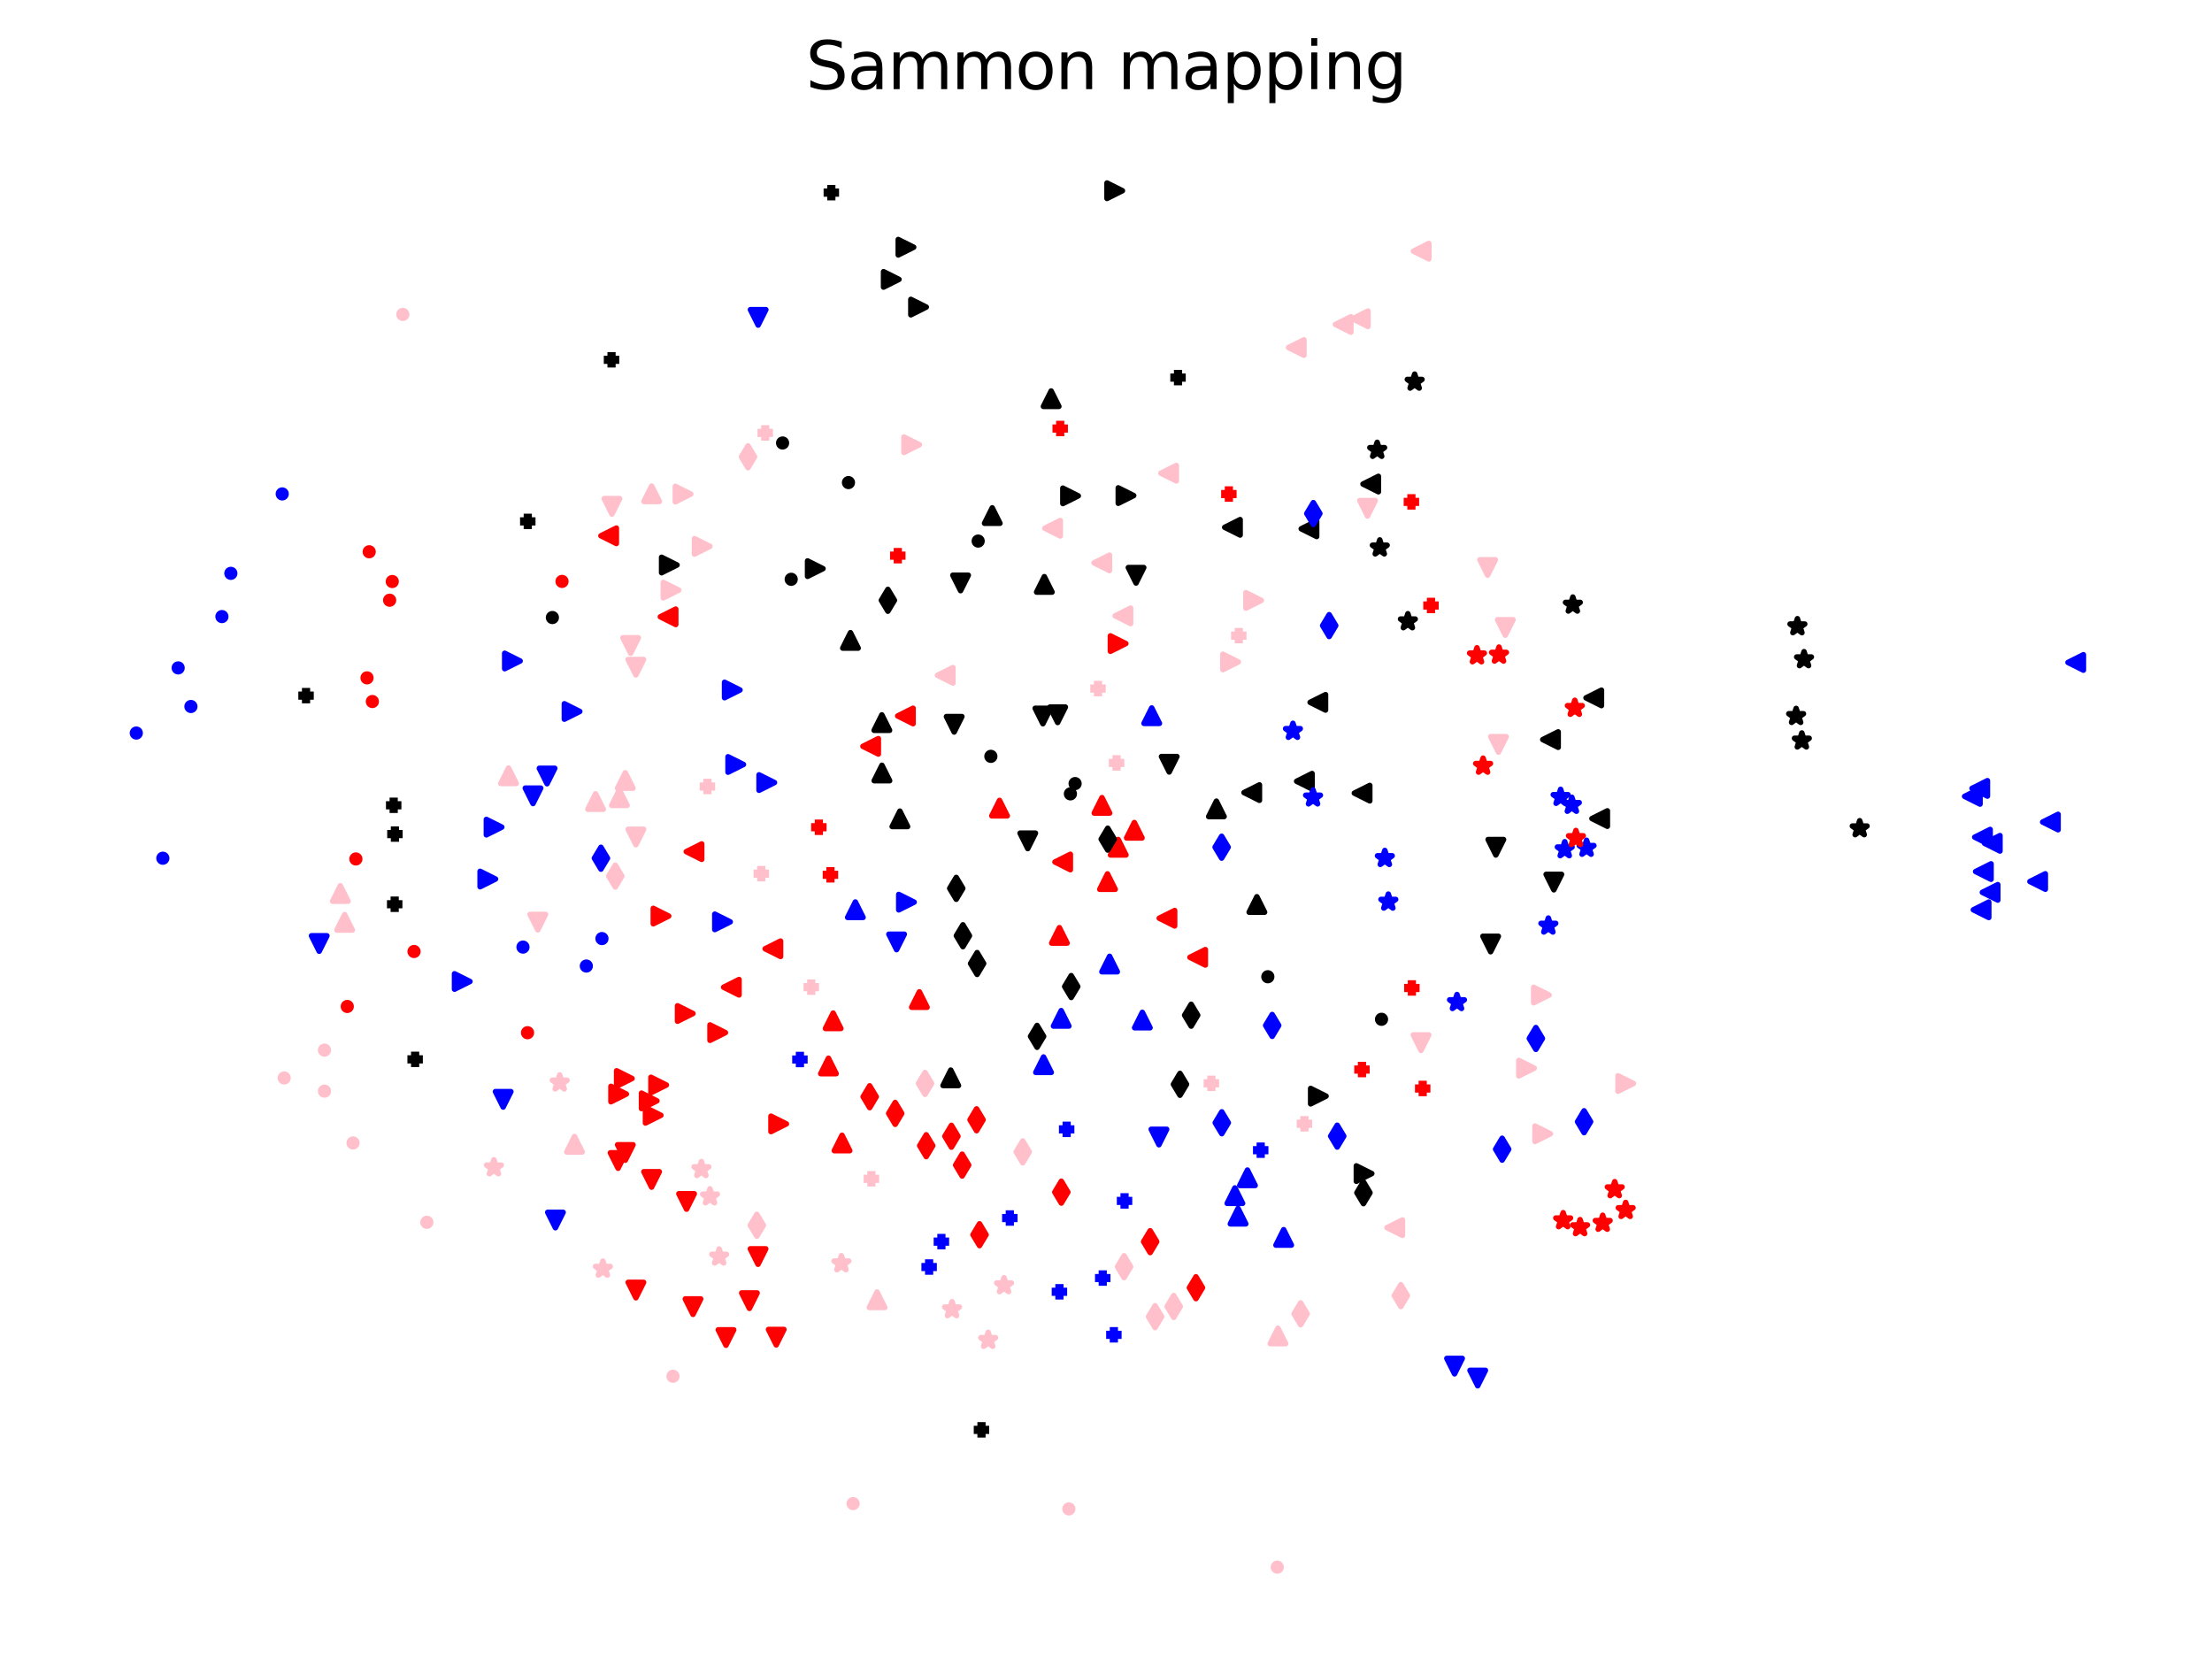 <?xml version="1.0" encoding="utf-8" standalone="no"?>
<!DOCTYPE svg PUBLIC "-//W3C//DTD SVG 1.1//EN"
  "http://www.w3.org/Graphics/SVG/1.1/DTD/svg11.dtd">
<svg xmlns:xlink="http://www.w3.org/1999/xlink" width="405pt" height="306.718pt" viewBox="0 0 405 306.718" xmlns="http://www.w3.org/2000/svg" version="1.1">
 <defs>
  <style type="text/css">*{stroke-linejoin: round; stroke-linecap: butt}</style>
 </defs>
 <g id="figure_1">
  <g id="patch_1">
   <path d="M 0 306.718 
L 405 306.718 
L 405 0 
L 0 0 
z
" style="fill: #ffffff"/>
  </g>
  <g id="axes_1">
   <g id="patch_2">
    <path d="M 7.2 299.518 
L 397.8 299.518 
L 397.8 22.318 
L 7.2 22.318 
z
" style="fill: #ffffff"/>
   </g>
   <g id="PathCollection_1">
    <defs>
     <path id="mfc6139521a" d="M -1.414 0 
L 1.414 0 
M 0 1.414 
L 0 -1.414 
" style="stroke: #000000; stroke-width: 1.5"/>
    </defs>
    <g clip-path="url(#p88ee972c22)">
     <use xlink:href="#mfc6139521a" x="72.308" y="152.707" style="stroke: #000000; stroke-width: 1.5"/>
     <use xlink:href="#mfc6139521a" x="179.702" y="261.783" style="stroke: #000000; stroke-width: 1.5"/>
     <use xlink:href="#mfc6139521a" x="72.264" y="165.554" style="stroke: #000000; stroke-width: 1.5"/>
     <use xlink:href="#mfc6139521a" x="152.209" y="35.27" style="stroke: #000000; stroke-width: 1.5"/>
     <use xlink:href="#mfc6139521a" x="76.007" y="193.952" style="stroke: #000000; stroke-width: 1.5"/>
     <use xlink:href="#mfc6139521a" x="111.966" y="65.875" style="stroke: #000000; stroke-width: 1.5"/>
     <use xlink:href="#mfc6139521a" x="72.08" y="147.436" style="stroke: #000000; stroke-width: 1.5"/>
     <use xlink:href="#mfc6139521a" x="96.632" y="95.459" style="stroke: #000000; stroke-width: 1.5"/>
     <use xlink:href="#mfc6139521a" x="56.034" y="127.359" style="stroke: #000000; stroke-width: 1.5"/>
     <use xlink:href="#mfc6139521a" x="215.686" y="69.134" style="stroke: #000000; stroke-width: 1.5"/>
    </g>
   </g>
   <g id="PathCollection_2">
    <defs>
     <path id="m887010e2e8" d="M -1.414 0 
L 1.414 0 
M 0 1.414 
L 0 -1.414 
" style="stroke: #0000ff; stroke-width: 1.5"/>
    </defs>
    <g clip-path="url(#p88ee972c22)">
     <use xlink:href="#m887010e2e8" x="146.459" y="193.979" style="fill: #0000ff; stroke: #0000ff; stroke-width: 1.5"/>
     <use xlink:href="#m887010e2e8" x="172.362" y="227.321" style="fill: #0000ff; stroke: #0000ff; stroke-width: 1.5"/>
     <use xlink:href="#m887010e2e8" x="184.891" y="223.001" style="fill: #0000ff; stroke: #0000ff; stroke-width: 1.5"/>
     <use xlink:href="#m887010e2e8" x="201.902" y="233.993" style="fill: #0000ff; stroke: #0000ff; stroke-width: 1.5"/>
     <use xlink:href="#m887010e2e8" x="170.116" y="231.973" style="fill: #0000ff; stroke: #0000ff; stroke-width: 1.5"/>
     <use xlink:href="#m887010e2e8" x="193.973" y="236.506" style="fill: #0000ff; stroke: #0000ff; stroke-width: 1.5"/>
     <use xlink:href="#m887010e2e8" x="230.824" y="210.584" style="fill: #0000ff; stroke: #0000ff; stroke-width: 1.5"/>
     <use xlink:href="#m887010e2e8" x="205.896" y="219.866" style="fill: #0000ff; stroke: #0000ff; stroke-width: 1.5"/>
     <use xlink:href="#m887010e2e8" x="203.941" y="244.384" style="fill: #0000ff; stroke: #0000ff; stroke-width: 1.5"/>
     <use xlink:href="#m887010e2e8" x="195.297" y="206.769" style="fill: #0000ff; stroke: #0000ff; stroke-width: 1.5"/>
    </g>
   </g>
   <g id="PathCollection_3">
    <defs>
     <path id="m0f8e30459b" d="M -1.414 0 
L 1.414 0 
M 0 1.414 
L 0 -1.414 
" style="stroke: #ff0000; stroke-width: 1.5"/>
    </defs>
    <g clip-path="url(#p88ee972c22)">
     <use xlink:href="#m0f8e30459b" x="258.504" y="180.88" style="fill: #ff0000; stroke: #ff0000; stroke-width: 1.5"/>
     <use xlink:href="#m0f8e30459b" x="260.485" y="199.283" style="fill: #ff0000; stroke: #ff0000; stroke-width: 1.5"/>
     <use xlink:href="#m0f8e30459b" x="249.368" y="195.817" style="fill: #ff0000; stroke: #ff0000; stroke-width: 1.5"/>
     <use xlink:href="#m0f8e30459b" x="262.003" y="110.855" style="fill: #ff0000; stroke: #ff0000; stroke-width: 1.5"/>
     <use xlink:href="#m0f8e30459b" x="258.417" y="91.886" style="fill: #ff0000; stroke: #ff0000; stroke-width: 1.5"/>
     <use xlink:href="#m0f8e30459b" x="224.996" y="90.452" style="fill: #ff0000; stroke: #ff0000; stroke-width: 1.5"/>
     <use xlink:href="#m0f8e30459b" x="164.377" y="101.732" style="fill: #ff0000; stroke: #ff0000; stroke-width: 1.5"/>
     <use xlink:href="#m0f8e30459b" x="194.113" y="78.456" style="fill: #ff0000; stroke: #ff0000; stroke-width: 1.5"/>
     <use xlink:href="#m0f8e30459b" x="149.927" y="151.455" style="fill: #ff0000; stroke: #ff0000; stroke-width: 1.5"/>
     <use xlink:href="#m0f8e30459b" x="152.044" y="160.164" style="fill: #ff0000; stroke: #ff0000; stroke-width: 1.5"/>
    </g>
   </g>
   <g id="PathCollection_4">
    <defs>
     <path id="m06fe8df6bf" d="M -1.414 0 
L 1.414 0 
M 0 1.414 
L 0 -1.414 
" style="stroke: #ffc0cb; stroke-width: 1.5"/>
    </defs>
    <g clip-path="url(#p88ee972c22)">
     <use xlink:href="#m06fe8df6bf" x="204.434" y="139.68" style="fill: #ffc0cb; stroke: #ffc0cb; stroke-width: 1.5"/>
     <use xlink:href="#m06fe8df6bf" x="221.791" y="198.338" style="fill: #ffc0cb; stroke: #ffc0cb; stroke-width: 1.5"/>
     <use xlink:href="#m06fe8df6bf" x="226.812" y="116.375" style="fill: #ffc0cb; stroke: #ffc0cb; stroke-width: 1.5"/>
     <use xlink:href="#m06fe8df6bf" x="139.385" y="159.955" style="fill: #ffc0cb; stroke: #ffc0cb; stroke-width: 1.5"/>
     <use xlink:href="#m06fe8df6bf" x="148.533" y="180.73" style="fill: #ffc0cb; stroke: #ffc0cb; stroke-width: 1.5"/>
     <use xlink:href="#m06fe8df6bf" x="140.104" y="79.259" style="fill: #ffc0cb; stroke: #ffc0cb; stroke-width: 1.5"/>
     <use xlink:href="#m06fe8df6bf" x="129.524" y="143.998" style="fill: #ffc0cb; stroke: #ffc0cb; stroke-width: 1.5"/>
     <use xlink:href="#m06fe8df6bf" x="201.034" y="126.067" style="fill: #ffc0cb; stroke: #ffc0cb; stroke-width: 1.5"/>
     <use xlink:href="#m06fe8df6bf" x="238.832" y="205.748" style="fill: #ffc0cb; stroke: #ffc0cb; stroke-width: 1.5"/>
     <use xlink:href="#m06fe8df6bf" x="159.544" y="215.818" style="fill: #ffc0cb; stroke: #ffc0cb; stroke-width: 1.5"/>
    </g>
   </g>
   <g id="PathCollection_5">
    <defs>
     <path id="me887e086fe" d="M 0 0.707 
C 0.188 0.707 0.367 0.633 0.5 0.5 
C 0.633 0.367 0.707 0.188 0.707 0 
C 0.707 -0.188 0.633 -0.367 0.5 -0.5 
C 0.367 -0.633 0.188 -0.707 0 -0.707 
C -0.188 -0.707 -0.367 -0.633 -0.5 -0.5 
C -0.633 -0.367 -0.707 -0.188 -0.707 0 
C -0.707 0.188 -0.633 0.367 -0.5 0.5 
C -0.367 0.633 -0.188 0.707 0 0.707 
z
" style="stroke: #000000"/>
    </defs>
    <g clip-path="url(#p88ee972c22)">
     <use xlink:href="#me887e086fe" x="195.985" y="145.342" style="stroke: #000000"/>
     <use xlink:href="#me887e086fe" x="232.13" y="178.826" style="stroke: #000000"/>
     <use xlink:href="#me887e086fe" x="252.945" y="186.616" style="stroke: #000000"/>
     <use xlink:href="#me887e086fe" x="196.842" y="143.461" style="stroke: #000000"/>
     <use xlink:href="#me887e086fe" x="143.285" y="81.105" style="stroke: #000000"/>
     <use xlink:href="#me887e086fe" x="155.348" y="88.352" style="stroke: #000000"/>
     <use xlink:href="#me887e086fe" x="181.419" y="138.473" style="stroke: #000000"/>
     <use xlink:href="#me887e086fe" x="179.096" y="99.061" style="stroke: #000000"/>
     <use xlink:href="#me887e086fe" x="144.862" y="106.061" style="stroke: #000000"/>
     <use xlink:href="#me887e086fe" x="101.138" y="113.061" style="stroke: #000000"/>
    </g>
   </g>
   <g id="PathCollection_6">
    <defs>
     <path id="mf7f20e4edf" d="M 0 0.707 
C 0.188 0.707 0.367 0.633 0.5 0.5 
C 0.633 0.367 0.707 0.188 0.707 0 
C 0.707 -0.188 0.633 -0.367 0.5 -0.5 
C 0.367 -0.633 0.188 -0.707 0 -0.707 
C -0.188 -0.707 -0.367 -0.633 -0.5 -0.5 
C -0.633 -0.367 -0.707 -0.188 -0.707 0 
C -0.707 0.188 -0.633 0.367 -0.5 0.5 
C -0.367 0.633 -0.188 0.707 0 0.707 
z
" style="stroke: #0000ff"/>
    </defs>
    <g clip-path="url(#p88ee972c22)">
     <use xlink:href="#mf7f20e4edf" x="107.353" y="176.865" style="fill: #0000ff; stroke: #0000ff"/>
     <use xlink:href="#mf7f20e4edf" x="110.214" y="171.839" style="fill: #0000ff; stroke: #0000ff"/>
     <use xlink:href="#mf7f20e4edf" x="95.752" y="173.396" style="fill: #0000ff; stroke: #0000ff"/>
     <use xlink:href="#mf7f20e4edf" x="34.956" y="129.349" style="fill: #0000ff; stroke: #0000ff"/>
     <use xlink:href="#mf7f20e4edf" x="40.632" y="112.886" style="fill: #0000ff; stroke: #0000ff"/>
     <use xlink:href="#mf7f20e4edf" x="24.955" y="134.209" style="fill: #0000ff; stroke: #0000ff"/>
     <use xlink:href="#mf7f20e4edf" x="42.265" y="104.971" style="fill: #0000ff; stroke: #0000ff"/>
     <use xlink:href="#mf7f20e4edf" x="29.815" y="157.128" style="fill: #0000ff; stroke: #0000ff"/>
     <use xlink:href="#mf7f20e4edf" x="51.674" y="90.428" style="fill: #0000ff; stroke: #0000ff"/>
     <use xlink:href="#mf7f20e4edf" x="32.621" y="122.283" style="fill: #0000ff; stroke: #0000ff"/>
    </g>
   </g>
   <g id="PathCollection_7">
    <defs>
     <path id="m6a7fd25f71" d="M 0 0.707 
C 0.188 0.707 0.367 0.633 0.5 0.5 
C 0.633 0.367 0.707 0.188 0.707 0 
C 0.707 -0.188 0.633 -0.367 0.5 -0.5 
C 0.367 -0.633 0.188 -0.707 0 -0.707 
C -0.188 -0.707 -0.367 -0.633 -0.5 -0.5 
C -0.633 -0.367 -0.707 -0.188 -0.707 0 
C -0.707 0.188 -0.633 0.367 -0.5 0.5 
C -0.367 0.633 -0.188 0.707 0 0.707 
z
" style="stroke: #ff0000"/>
    </defs>
    <g clip-path="url(#p88ee972c22)">
     <use xlink:href="#m6a7fd25f71" x="75.805" y="174.204" style="fill: #ff0000; stroke: #ff0000"/>
     <use xlink:href="#m6a7fd25f71" x="96.587" y="189.074" style="fill: #ff0000; stroke: #ff0000"/>
     <use xlink:href="#m6a7fd25f71" x="71.338" y="109.891" style="fill: #ff0000; stroke: #ff0000"/>
     <use xlink:href="#m6a7fd25f71" x="102.901" y="106.448" style="fill: #ff0000; stroke: #ff0000"/>
     <use xlink:href="#m6a7fd25f71" x="68.177" y="128.44" style="fill: #ff0000; stroke: #ff0000"/>
     <use xlink:href="#m6a7fd25f71" x="67.197" y="124.104" style="fill: #ff0000; stroke: #ff0000"/>
     <use xlink:href="#m6a7fd25f71" x="63.583" y="184.269" style="fill: #ff0000; stroke: #ff0000"/>
     <use xlink:href="#m6a7fd25f71" x="65.161" y="157.26" style="fill: #ff0000; stroke: #ff0000"/>
     <use xlink:href="#m6a7fd25f71" x="67.597" y="101.022" style="fill: #ff0000; stroke: #ff0000"/>
     <use xlink:href="#m6a7fd25f71" x="71.821" y="106.467" style="fill: #ff0000; stroke: #ff0000"/>
    </g>
   </g>
   <g id="PathCollection_8">
    <defs>
     <path id="m95361b54c2" d="M 0 0.707 
C 0.188 0.707 0.367 0.633 0.5 0.5 
C 0.633 0.367 0.707 0.188 0.707 0 
C 0.707 -0.188 0.633 -0.367 0.5 -0.5 
C 0.367 -0.633 0.188 -0.707 0 -0.707 
C -0.188 -0.707 -0.367 -0.633 -0.5 -0.5 
C -0.633 -0.367 -0.707 -0.188 -0.707 0 
C -0.707 0.188 -0.633 0.367 -0.5 0.5 
C -0.367 0.633 -0.188 0.707 0 0.707 
z
" style="stroke: #ffc0cb"/>
    </defs>
    <g clip-path="url(#p88ee972c22)">
     <use xlink:href="#m95361b54c2" x="78.156" y="223.786" style="fill: #ffc0cb; stroke: #ffc0cb"/>
     <use xlink:href="#m95361b54c2" x="123.219" y="251.969" style="fill: #ffc0cb; stroke: #ffc0cb"/>
     <use xlink:href="#m95361b54c2" x="64.637" y="209.257" style="fill: #ffc0cb; stroke: #ffc0cb"/>
     <use xlink:href="#m95361b54c2" x="233.858" y="286.918" style="fill: #ffc0cb; stroke: #ffc0cb"/>
     <use xlink:href="#m95361b54c2" x="59.409" y="199.772" style="fill: #ffc0cb; stroke: #ffc0cb"/>
     <use xlink:href="#m95361b54c2" x="52.029" y="197.359" style="fill: #ffc0cb; stroke: #ffc0cb"/>
     <use xlink:href="#m95361b54c2" x="195.701" y="276.26" style="fill: #ffc0cb; stroke: #ffc0cb"/>
     <use xlink:href="#m95361b54c2" x="59.408" y="192.262" style="fill: #ffc0cb; stroke: #ffc0cb"/>
     <use xlink:href="#m95361b54c2" x="73.755" y="57.566" style="fill: #ffc0cb; stroke: #ffc0cb"/>
     <use xlink:href="#m95361b54c2" x="156.19" y="275.286" style="fill: #ffc0cb; stroke: #ffc0cb"/>
    </g>
   </g>
   <g id="PathCollection_9">
    <defs>
     <path id="m5a272dfa33" d="M -0 1.414 
L 1.414 -1.414 
L -1.414 -1.414 
z
" style="stroke: #000000"/>
    </defs>
    <g clip-path="url(#p88ee972c22)">
     <use xlink:href="#m5a272dfa33" x="273.877" y="155.12" style="stroke: #000000"/>
     <use xlink:href="#m5a272dfa33" x="272.922" y="172.83" style="stroke: #000000"/>
     <use xlink:href="#m5a272dfa33" x="284.498" y="161.497" style="stroke: #000000"/>
     <use xlink:href="#m5a272dfa33" x="193.646" y="130.866" style="stroke: #000000"/>
     <use xlink:href="#m5a272dfa33" x="190.946" y="131.089" style="stroke: #000000"/>
     <use xlink:href="#m5a272dfa33" x="207.998" y="105.328" style="stroke: #000000"/>
     <use xlink:href="#m5a272dfa33" x="175.875" y="106.727" style="stroke: #000000"/>
     <use xlink:href="#m5a272dfa33" x="174.701" y="132.607" style="stroke: #000000"/>
     <use xlink:href="#m5a272dfa33" x="214.071" y="139.923" style="stroke: #000000"/>
     <use xlink:href="#m5a272dfa33" x="188.174" y="153.948" style="stroke: #000000"/>
    </g>
   </g>
   <g id="PathCollection_10">
    <defs>
     <path id="m32df978be6" d="M -0 1.414 
L 1.414 -1.414 
L -1.414 -1.414 
z
" style="stroke: #0000ff"/>
    </defs>
    <g clip-path="url(#p88ee972c22)">
     <use xlink:href="#m32df978be6" x="164.157" y="172.452" style="fill: #0000ff; stroke: #0000ff"/>
     <use xlink:href="#m32df978be6" x="212.193" y="208.169" style="fill: #0000ff; stroke: #0000ff"/>
     <use xlink:href="#m32df978be6" x="266.315" y="250.115" style="fill: #0000ff; stroke: #0000ff"/>
     <use xlink:href="#m32df978be6" x="270.556" y="252.303" style="fill: #0000ff; stroke: #0000ff"/>
     <use xlink:href="#m32df978be6" x="100.161" y="142.077" style="fill: #0000ff; stroke: #0000ff"/>
     <use xlink:href="#m32df978be6" x="92.125" y="201.269" style="fill: #0000ff; stroke: #0000ff"/>
     <use xlink:href="#m32df978be6" x="101.692" y="223.369" style="fill: #0000ff; stroke: #0000ff"/>
     <use xlink:href="#m32df978be6" x="97.588" y="145.704" style="fill: #0000ff; stroke: #0000ff"/>
     <use xlink:href="#m32df978be6" x="138.81" y="58.107" style="fill: #0000ff; stroke: #0000ff"/>
     <use xlink:href="#m32df978be6" x="58.444" y="172.742" style="fill: #0000ff; stroke: #0000ff"/>
    </g>
   </g>
   <g id="PathCollection_11">
    <defs>
     <path id="m116478ad2f" d="M -0 1.414 
L 1.414 -1.414 
L -1.414 -1.414 
z
" style="stroke: #ff0000"/>
    </defs>
    <g clip-path="url(#p88ee972c22)">
     <use xlink:href="#m116478ad2f" x="125.704" y="219.969" style="fill: #ff0000; stroke: #ff0000"/>
     <use xlink:href="#m116478ad2f" x="114.49" y="211.001" style="fill: #ff0000; stroke: #ff0000"/>
     <use xlink:href="#m116478ad2f" x="113.167" y="212.476" style="fill: #ff0000; stroke: #ff0000"/>
     <use xlink:href="#m116478ad2f" x="126.882" y="239.226" style="fill: #ff0000; stroke: #ff0000"/>
     <use xlink:href="#m116478ad2f" x="116.429" y="236.19" style="fill: #ff0000; stroke: #ff0000"/>
     <use xlink:href="#m116478ad2f" x="119.301" y="215.934" style="fill: #ff0000; stroke: #ff0000"/>
     <use xlink:href="#m116478ad2f" x="137.213" y="238.135" style="fill: #ff0000; stroke: #ff0000"/>
     <use xlink:href="#m116478ad2f" x="142.119" y="244.816" style="fill: #ff0000; stroke: #ff0000"/>
     <use xlink:href="#m116478ad2f" x="132.924" y="244.879" style="fill: #ff0000; stroke: #ff0000"/>
     <use xlink:href="#m116478ad2f" x="138.789" y="230.055" style="fill: #ff0000; stroke: #ff0000"/>
    </g>
   </g>
   <g id="PathCollection_12">
    <defs>
     <path id="m374611dc69" d="M -0 1.414 
L 1.414 -1.414 
L -1.414 -1.414 
z
" style="stroke: #ffc0cb"/>
    </defs>
    <g clip-path="url(#p88ee972c22)">
     <use xlink:href="#m374611dc69" x="115.464" y="118.181" style="fill: #ffc0cb; stroke: #ffc0cb"/>
     <use xlink:href="#m374611dc69" x="272.373" y="103.894" style="fill: #ffc0cb; stroke: #ffc0cb"/>
     <use xlink:href="#m374611dc69" x="250.381" y="93.061" style="fill: #ffc0cb; stroke: #ffc0cb"/>
     <use xlink:href="#m374611dc69" x="260.177" y="190.897" style="fill: #ffc0cb; stroke: #ffc0cb"/>
     <use xlink:href="#m374611dc69" x="275.611" y="114.878" style="fill: #ffc0cb; stroke: #ffc0cb"/>
     <use xlink:href="#m374611dc69" x="112.04" y="92.702" style="fill: #ffc0cb; stroke: #ffc0cb"/>
     <use xlink:href="#m374611dc69" x="274.357" y="136.284" style="fill: #ffc0cb; stroke: #ffc0cb"/>
     <use xlink:href="#m374611dc69" x="98.465" y="168.829" style="fill: #ffc0cb; stroke: #ffc0cb"/>
     <use xlink:href="#m374611dc69" x="116.426" y="153.243" style="fill: #ffc0cb; stroke: #ffc0cb"/>
     <use xlink:href="#m374611dc69" x="116.418" y="122.16" style="fill: #ffc0cb; stroke: #ffc0cb"/>
    </g>
   </g>
   <g id="PathCollection_13">
    <defs>
     <path id="mccb82b328e" d="M 0 -1.414 
L -1.414 1.414 
L 1.414 1.414 
z
" style="stroke: #000000"/>
    </defs>
    <g clip-path="url(#p88ee972c22)">
     <use xlink:href="#mccb82b328e" x="222.712" y="148.088" style="stroke: #000000"/>
     <use xlink:href="#mccb82b328e" x="230.123" y="165.593" style="stroke: #000000"/>
     <use xlink:href="#mccb82b328e" x="155.712" y="117.246" style="stroke: #000000"/>
     <use xlink:href="#mccb82b328e" x="191.208" y="106.989" style="stroke: #000000"/>
     <use xlink:href="#mccb82b328e" x="161.474" y="141.521" style="stroke: #000000"/>
     <use xlink:href="#mccb82b328e" x="174.076" y="197.33" style="stroke: #000000"/>
     <use xlink:href="#mccb82b328e" x="192.459" y="72.995" style="stroke: #000000"/>
     <use xlink:href="#mccb82b328e" x="181.672" y="94.392" style="stroke: #000000"/>
     <use xlink:href="#mccb82b328e" x="164.762" y="149.916" style="stroke: #000000"/>
     <use xlink:href="#mccb82b328e" x="161.459" y="132.295" style="stroke: #000000"/>
    </g>
   </g>
   <g id="PathCollection_14">
    <defs>
     <path id="m0147eb3d08" d="M 0 -1.414 
L -1.414 1.414 
L 1.414 1.414 
z
" style="stroke: #0000ff"/>
    </defs>
    <g clip-path="url(#p88ee972c22)">
     <use xlink:href="#m0147eb3d08" x="191.062" y="194.93" style="fill: #0000ff; stroke: #0000ff"/>
     <use xlink:href="#m0147eb3d08" x="228.396" y="215.629" style="fill: #0000ff; stroke: #0000ff"/>
     <use xlink:href="#m0147eb3d08" x="226.098" y="218.902" style="fill: #0000ff; stroke: #0000ff"/>
     <use xlink:href="#m0147eb3d08" x="156.608" y="166.553" style="fill: #0000ff; stroke: #0000ff"/>
     <use xlink:href="#m0147eb3d08" x="194.294" y="186.443" style="fill: #0000ff; stroke: #0000ff"/>
     <use xlink:href="#m0147eb3d08" x="226.677" y="222.657" style="fill: #0000ff; stroke: #0000ff"/>
     <use xlink:href="#m0147eb3d08" x="210.871" y="131.029" style="fill: #0000ff; stroke: #0000ff"/>
     <use xlink:href="#m0147eb3d08" x="203.16" y="176.501" style="fill: #0000ff; stroke: #0000ff"/>
     <use xlink:href="#m0147eb3d08" x="235.028" y="226.549" style="fill: #0000ff; stroke: #0000ff"/>
     <use xlink:href="#m0147eb3d08" x="209.153" y="186.752" style="fill: #0000ff; stroke: #0000ff"/>
    </g>
   </g>
   <g id="PathCollection_15">
    <defs>
     <path id="m99d8d814d8" d="M 0 -1.414 
L -1.414 1.414 
L 1.414 1.414 
z
" style="stroke: #ff0000"/>
    </defs>
    <g clip-path="url(#p88ee972c22)">
     <use xlink:href="#m99d8d814d8" x="154.167" y="209.259" style="fill: #ff0000; stroke: #ff0000"/>
     <use xlink:href="#m99d8d814d8" x="183.006" y="147.954" style="fill: #ff0000; stroke: #ff0000"/>
     <use xlink:href="#m99d8d814d8" x="152.545" y="186.889" style="fill: #ff0000; stroke: #ff0000"/>
     <use xlink:href="#m99d8d814d8" x="168.331" y="183.001" style="fill: #ff0000; stroke: #ff0000"/>
     <use xlink:href="#m99d8d814d8" x="201.76" y="147.448" style="fill: #ff0000; stroke: #ff0000"/>
     <use xlink:href="#m99d8d814d8" x="151.682" y="195.159" style="fill: #ff0000; stroke: #ff0000"/>
     <use xlink:href="#m99d8d814d8" x="202.772" y="161.406" style="fill: #ff0000; stroke: #ff0000"/>
     <use xlink:href="#m99d8d814d8" x="193.968" y="171.253" style="fill: #ff0000; stroke: #ff0000"/>
     <use xlink:href="#m99d8d814d8" x="207.687" y="152.004" style="fill: #ff0000; stroke: #ff0000"/>
     <use xlink:href="#m99d8d814d8" x="204.74" y="155.117" style="fill: #ff0000; stroke: #ff0000"/>
    </g>
   </g>
   <g id="PathCollection_16">
    <defs>
     <path id="mdaa5390586" d="M 0 -1.414 
L -1.414 1.414 
L 1.414 1.414 
z
" style="stroke: #ffc0cb"/>
    </defs>
    <g clip-path="url(#p88ee972c22)">
     <use xlink:href="#mdaa5390586" x="233.981" y="244.588" style="fill: #ffc0cb; stroke: #ffc0cb"/>
     <use xlink:href="#mdaa5390586" x="109.045" y="146.746" style="fill: #ffc0cb; stroke: #ffc0cb"/>
     <use xlink:href="#mdaa5390586" x="114.481" y="142.89" style="fill: #ffc0cb; stroke: #ffc0cb"/>
     <use xlink:href="#mdaa5390586" x="62.31" y="163.585" style="fill: #ffc0cb; stroke: #ffc0cb"/>
     <use xlink:href="#mdaa5390586" x="63.1" y="168.864" style="fill: #ffc0cb; stroke: #ffc0cb"/>
     <use xlink:href="#mdaa5390586" x="160.584" y="237.963" style="fill: #ffc0cb; stroke: #ffc0cb"/>
     <use xlink:href="#mdaa5390586" x="105.183" y="209.496" style="fill: #ffc0cb; stroke: #ffc0cb"/>
     <use xlink:href="#mdaa5390586" x="119.308" y="90.403" style="fill: #ffc0cb; stroke: #ffc0cb"/>
     <use xlink:href="#mdaa5390586" x="93.105" y="142.028" style="fill: #ffc0cb; stroke: #ffc0cb"/>
     <use xlink:href="#mdaa5390586" x="113.406" y="146.045" style="fill: #ffc0cb; stroke: #ffc0cb"/>
    </g>
   </g>
   <g id="PathCollection_17">
    <defs>
     <path id="m638e6a59bf" d="M 1.414 0 
L -1.414 -1.414 
L -1.414 1.414 
z
" style="stroke: #000000"/>
    </defs>
    <g clip-path="url(#p88ee972c22)">
     <use xlink:href="#m638e6a59bf" x="196.012" y="90.782" style="stroke: #000000"/>
     <use xlink:href="#m638e6a59bf" x="206.16" y="90.732" style="stroke: #000000"/>
     <use xlink:href="#m638e6a59bf" x="241.38" y="200.686" style="stroke: #000000"/>
     <use xlink:href="#m638e6a59bf" x="249.749" y="214.863" style="stroke: #000000"/>
     <use xlink:href="#m638e6a59bf" x="149.271" y="104.107" style="stroke: #000000"/>
     <use xlink:href="#m638e6a59bf" x="163.183" y="51.15" style="stroke: #000000"/>
     <use xlink:href="#m638e6a59bf" x="165.875" y="45.264" style="stroke: #000000"/>
     <use xlink:href="#m638e6a59bf" x="122.547" y="103.441" style="stroke: #000000"/>
     <use xlink:href="#m638e6a59bf" x="168.181" y="56.223" style="stroke: #000000"/>
     <use xlink:href="#m638e6a59bf" x="204.095" y="34.918" style="stroke: #000000"/>
    </g>
   </g>
   <g id="PathCollection_18">
    <defs>
     <path id="mc5d1c9ab4f" d="M 1.414 0 
L -1.414 -1.414 
L -1.414 1.414 
z
" style="stroke: #0000ff"/>
    </defs>
    <g clip-path="url(#p88ee972c22)">
     <use xlink:href="#mc5d1c9ab4f" x="84.632" y="179.695" style="fill: #0000ff; stroke: #0000ff"/>
     <use xlink:href="#mc5d1c9ab4f" x="132.286" y="168.777" style="fill: #0000ff; stroke: #0000ff"/>
     <use xlink:href="#mc5d1c9ab4f" x="134.073" y="126.325" style="fill: #0000ff; stroke: #0000ff"/>
     <use xlink:href="#mc5d1c9ab4f" x="165.965" y="165.169" style="fill: #0000ff; stroke: #0000ff"/>
     <use xlink:href="#mc5d1c9ab4f" x="140.389" y="143.276" style="fill: #0000ff; stroke: #0000ff"/>
     <use xlink:href="#mc5d1c9ab4f" x="104.742" y="130.258" style="fill: #0000ff; stroke: #0000ff"/>
     <use xlink:href="#mc5d1c9ab4f" x="89.315" y="160.936" style="fill: #0000ff; stroke: #0000ff"/>
     <use xlink:href="#mc5d1c9ab4f" x="134.709" y="139.964" style="fill: #0000ff; stroke: #0000ff"/>
     <use xlink:href="#mc5d1c9ab4f" x="90.464" y="151.435" style="fill: #0000ff; stroke: #0000ff"/>
     <use xlink:href="#mc5d1c9ab4f" x="93.818" y="121.015" style="fill: #0000ff; stroke: #0000ff"/>
    </g>
   </g>
   <g id="PathCollection_19">
    <defs>
     <path id="m843f49b033" d="M 1.414 0 
L -1.414 -1.414 
L -1.414 1.414 
z
" style="stroke: #ff0000"/>
    </defs>
    <g clip-path="url(#p88ee972c22)">
     <use xlink:href="#m843f49b033" x="121.024" y="167.716" style="fill: #ff0000; stroke: #ff0000"/>
     <use xlink:href="#m843f49b033" x="204.717" y="117.828" style="fill: #ff0000; stroke: #ff0000"/>
     <use xlink:href="#m843f49b033" x="125.463" y="185.557" style="fill: #ff0000; stroke: #ff0000"/>
     <use xlink:href="#m843f49b033" x="120.598" y="198.646" style="fill: #ff0000; stroke: #ff0000"/>
     <use xlink:href="#m843f49b033" x="118.864" y="201.548" style="fill: #ff0000; stroke: #ff0000"/>
     <use xlink:href="#m843f49b033" x="142.57" y="205.766" style="fill: #ff0000; stroke: #ff0000"/>
     <use xlink:href="#m843f49b033" x="114.309" y="197.455" style="fill: #ff0000; stroke: #ff0000"/>
     <use xlink:href="#m843f49b033" x="113.27" y="200.302" style="fill: #ff0000; stroke: #ff0000"/>
     <use xlink:href="#m843f49b033" x="119.593" y="204.194" style="fill: #ff0000; stroke: #ff0000"/>
     <use xlink:href="#m843f49b033" x="131.408" y="189.057" style="fill: #ff0000; stroke: #ff0000"/>
    </g>
   </g>
   <g id="PathCollection_20">
    <defs>
     <path id="mdeea56d346" d="M 1.414 0 
L -1.414 -1.414 
L -1.414 1.414 
z
" style="stroke: #ffc0cb"/>
    </defs>
    <g clip-path="url(#p88ee972c22)">
     <use xlink:href="#mdeea56d346" x="282.455" y="207.576" style="fill: #ffc0cb; stroke: #ffc0cb"/>
     <use xlink:href="#mdeea56d346" x="279.496" y="195.563" style="fill: #ffc0cb; stroke: #ffc0cb"/>
     <use xlink:href="#mdeea56d346" x="282.216" y="182.176" style="fill: #ffc0cb; stroke: #ffc0cb"/>
     <use xlink:href="#mdeea56d346" x="225.308" y="121.191" style="fill: #ffc0cb; stroke: #ffc0cb"/>
     <use xlink:href="#mdeea56d346" x="122.855" y="108.04" style="fill: #ffc0cb; stroke: #ffc0cb"/>
     <use xlink:href="#mdeea56d346" x="229.528" y="109.927" style="fill: #ffc0cb; stroke: #ffc0cb"/>
     <use xlink:href="#mdeea56d346" x="128.566" y="100.028" style="fill: #ffc0cb; stroke: #ffc0cb"/>
     <use xlink:href="#mdeea56d346" x="166.92" y="81.421" style="fill: #ffc0cb; stroke: #ffc0cb"/>
     <use xlink:href="#mdeea56d346" x="125.059" y="90.458" style="fill: #ffc0cb; stroke: #ffc0cb"/>
     <use xlink:href="#mdeea56d346" x="297.657" y="198.371" style="fill: #ffc0cb; stroke: #ffc0cb"/>
    </g>
   </g>
   <g id="PathCollection_21">
    <defs>
     <path id="mf420550a40" d="M -1.414 -0 
L 1.414 1.414 
L 1.414 -1.414 
z
" style="stroke: #000000"/>
    </defs>
    <g clip-path="url(#p88ee972c22)">
     <use xlink:href="#mf420550a40" x="292.886" y="149.865" style="stroke: #000000"/>
     <use xlink:href="#mf420550a40" x="291.803" y="127.772" style="stroke: #000000"/>
     <use xlink:href="#mf420550a40" x="283.88" y="135.406" style="stroke: #000000"/>
     <use xlink:href="#mf420550a40" x="241.283" y="128.588" style="stroke: #000000"/>
     <use xlink:href="#mf420550a40" x="238.817" y="143.035" style="stroke: #000000"/>
     <use xlink:href="#mf420550a40" x="229.182" y="145.109" style="stroke: #000000"/>
     <use xlink:href="#mf420550a40" x="225.646" y="96.543" style="stroke: #000000"/>
     <use xlink:href="#mf420550a40" x="250.964" y="88.622" style="stroke: #000000"/>
     <use xlink:href="#mf420550a40" x="249.383" y="145.211" style="stroke: #000000"/>
     <use xlink:href="#mf420550a40" x="239.658" y="96.813" style="stroke: #000000"/>
    </g>
   </g>
   <g id="PathCollection_22">
    <defs>
     <path id="m8b4f74dd25" d="M -1.414 -0 
L 1.414 1.414 
L 1.414 -1.414 
z
" style="stroke: #0000ff"/>
    </defs>
    <g clip-path="url(#p88ee972c22)">
     <use xlink:href="#m8b4f74dd25" x="375.407" y="150.502" style="fill: #0000ff; stroke: #0000ff"/>
     <use xlink:href="#m8b4f74dd25" x="361.118" y="145.804" style="fill: #0000ff; stroke: #0000ff"/>
     <use xlink:href="#m8b4f74dd25" x="364.367" y="163.374" style="fill: #0000ff; stroke: #0000ff"/>
     <use xlink:href="#m8b4f74dd25" x="362.473" y="144.339" style="fill: #0000ff; stroke: #0000ff"/>
     <use xlink:href="#m8b4f74dd25" x="364.767" y="154.396" style="fill: #0000ff; stroke: #0000ff"/>
     <use xlink:href="#m8b4f74dd25" x="380.045" y="121.282" style="fill: #0000ff; stroke: #0000ff"/>
     <use xlink:href="#m8b4f74dd25" x="373.072" y="161.391" style="fill: #0000ff; stroke: #0000ff"/>
     <use xlink:href="#m8b4f74dd25" x="362.717" y="166.571" style="fill: #0000ff; stroke: #0000ff"/>
     <use xlink:href="#m8b4f74dd25" x="363.133" y="159.568" style="fill: #0000ff; stroke: #0000ff"/>
     <use xlink:href="#m8b4f74dd25" x="362.971" y="153.27" style="fill: #0000ff; stroke: #0000ff"/>
    </g>
   </g>
   <g id="PathCollection_23">
    <defs>
     <path id="m56f6ddd86b" d="M -1.414 -0 
L 1.414 1.414 
L 1.414 -1.414 
z
" style="stroke: #ff0000"/>
    </defs>
    <g clip-path="url(#p88ee972c22)">
     <use xlink:href="#m56f6ddd86b" x="127.065" y="155.922" style="fill: #ff0000; stroke: #ff0000"/>
     <use xlink:href="#m56f6ddd86b" x="133.901" y="180.744" style="fill: #ff0000; stroke: #ff0000"/>
     <use xlink:href="#m56f6ddd86b" x="213.659" y="168.111" style="fill: #ff0000; stroke: #ff0000"/>
     <use xlink:href="#m56f6ddd86b" x="159.406" y="136.64" style="fill: #ff0000; stroke: #ff0000"/>
     <use xlink:href="#m56f6ddd86b" x="219.277" y="175.269" style="fill: #ff0000; stroke: #ff0000"/>
     <use xlink:href="#m56f6ddd86b" x="165.768" y="131.08" style="fill: #ff0000; stroke: #ff0000"/>
     <use xlink:href="#m56f6ddd86b" x="194.562" y="157.818" style="fill: #ff0000; stroke: #ff0000"/>
     <use xlink:href="#m56f6ddd86b" x="141.502" y="173.705" style="fill: #ff0000; stroke: #ff0000"/>
     <use xlink:href="#m56f6ddd86b" x="111.436" y="98.093" style="fill: #ff0000; stroke: #ff0000"/>
     <use xlink:href="#m56f6ddd86b" x="122.315" y="112.925" style="fill: #ff0000; stroke: #ff0000"/>
    </g>
   </g>
   <g id="PathCollection_24">
    <defs>
     <path id="m86c55a69a6" d="M -1.414 -0 
L 1.414 1.414 
L 1.414 -1.414 
z
" style="stroke: #ffc0cb"/>
    </defs>
    <g clip-path="url(#p88ee972c22)">
     <use xlink:href="#m86c55a69a6" x="173.059" y="123.637" style="fill: #ffc0cb; stroke: #ffc0cb"/>
     <use xlink:href="#m86c55a69a6" x="205.597" y="112.75" style="fill: #ffc0cb; stroke: #ffc0cb"/>
     <use xlink:href="#m86c55a69a6" x="260.205" y="45.987" style="fill: #ffc0cb; stroke: #ffc0cb"/>
     <use xlink:href="#m86c55a69a6" x="237.334" y="63.626" style="fill: #ffc0cb; stroke: #ffc0cb"/>
     <use xlink:href="#m86c55a69a6" x="255.368" y="224.768" style="fill: #ffc0cb; stroke: #ffc0cb"/>
     <use xlink:href="#m86c55a69a6" x="213.968" y="86.637" style="fill: #ffc0cb; stroke: #ffc0cb"/>
     <use xlink:href="#m86c55a69a6" x="201.722" y="103.051" style="fill: #ffc0cb; stroke: #ffc0cb"/>
     <use xlink:href="#m86c55a69a6" x="192.716" y="96.714" style="fill: #ffc0cb; stroke: #ffc0cb"/>
     <use xlink:href="#m86c55a69a6" x="245.925" y="59.4" style="fill: #ffc0cb; stroke: #ffc0cb"/>
     <use xlink:href="#m86c55a69a6" x="249.057" y="58.357" style="fill: #ffc0cb; stroke: #ffc0cb"/>
    </g>
   </g>
   <g id="PathCollection_25">
    <defs>
     <path id="m5dcd573dd1" d="M -0 2 
L 1.2 0 
L 0 -2 
L -1.2 -0 
z
" style="stroke: #000000"/>
    </defs>
    <g clip-path="url(#p88ee972c22)">
     <use xlink:href="#m5dcd573dd1" x="178.902" y="176.404" style="stroke: #000000"/>
     <use xlink:href="#m5dcd573dd1" x="249.634" y="218.37" style="stroke: #000000"/>
     <use xlink:href="#m5dcd573dd1" x="176.302" y="171.317" style="stroke: #000000"/>
     <use xlink:href="#m5dcd573dd1" x="196.131" y="180.619" style="stroke: #000000"/>
     <use xlink:href="#m5dcd573dd1" x="202.815" y="153.633" style="stroke: #000000"/>
     <use xlink:href="#m5dcd573dd1" x="216.044" y="198.521" style="stroke: #000000"/>
     <use xlink:href="#m5dcd573dd1" x="175.079" y="162.642" style="stroke: #000000"/>
     <use xlink:href="#m5dcd573dd1" x="162.566" y="109.905" style="stroke: #000000"/>
     <use xlink:href="#m5dcd573dd1" x="218.091" y="185.867" style="stroke: #000000"/>
     <use xlink:href="#m5dcd573dd1" x="189.882" y="189.74" style="stroke: #000000"/>
    </g>
   </g>
   <g id="PathCollection_26">
    <defs>
     <path id="m6b5f9f57e4" d="M -0 2 
L 1.2 0 
L 0 -2 
L -1.2 -0 
z
" style="stroke: #0000ff"/>
    </defs>
    <g clip-path="url(#p88ee972c22)">
     <use xlink:href="#m6b5f9f57e4" x="281.205" y="190.124" style="fill: #0000ff; stroke: #0000ff"/>
     <use xlink:href="#m6b5f9f57e4" x="243.363" y="114.536" style="fill: #0000ff; stroke: #0000ff"/>
     <use xlink:href="#m6b5f9f57e4" x="232.927" y="187.739" style="fill: #0000ff; stroke: #0000ff"/>
     <use xlink:href="#m6b5f9f57e4" x="290.032" y="205.368" style="fill: #0000ff; stroke: #0000ff"/>
     <use xlink:href="#m6b5f9f57e4" x="275.032" y="210.398" style="fill: #0000ff; stroke: #0000ff"/>
     <use xlink:href="#m6b5f9f57e4" x="240.463" y="94.021" style="fill: #0000ff; stroke: #0000ff"/>
     <use xlink:href="#m6b5f9f57e4" x="110.026" y="157.124" style="fill: #0000ff; stroke: #0000ff"/>
     <use xlink:href="#m6b5f9f57e4" x="244.833" y="208.008" style="fill: #0000ff; stroke: #0000ff"/>
     <use xlink:href="#m6b5f9f57e4" x="223.672" y="155.106" style="fill: #0000ff; stroke: #0000ff"/>
     <use xlink:href="#m6b5f9f57e4" x="223.698" y="205.56" style="fill: #0000ff; stroke: #0000ff"/>
    </g>
   </g>
   <g id="PathCollection_27">
    <defs>
     <path id="m5b8e3f0ec0" d="M -0 2 
L 1.2 0 
L 0 -2 
L -1.2 -0 
z
" style="stroke: #ff0000"/>
    </defs>
    <g clip-path="url(#p88ee972c22)">
     <use xlink:href="#m5b8e3f0ec0" x="174.196" y="208.032" style="fill: #ff0000; stroke: #ff0000"/>
     <use xlink:href="#m5b8e3f0ec0" x="194.32" y="218.263" style="fill: #ff0000; stroke: #ff0000"/>
     <use xlink:href="#m5b8e3f0ec0" x="163.904" y="203.845" style="fill: #ff0000; stroke: #ff0000"/>
     <use xlink:href="#m5b8e3f0ec0" x="176.162" y="213.308" style="fill: #ff0000; stroke: #ff0000"/>
     <use xlink:href="#m5b8e3f0ec0" x="179.343" y="226.057" style="fill: #ff0000; stroke: #ff0000"/>
     <use xlink:href="#m5b8e3f0ec0" x="210.584" y="227.326" style="fill: #ff0000; stroke: #ff0000"/>
     <use xlink:href="#m5b8e3f0ec0" x="178.802" y="205.013" style="fill: #ff0000; stroke: #ff0000"/>
     <use xlink:href="#m5b8e3f0ec0" x="169.586" y="209.758" style="fill: #ff0000; stroke: #ff0000"/>
     <use xlink:href="#m5b8e3f0ec0" x="218.968" y="235.76" style="fill: #ff0000; stroke: #ff0000"/>
     <use xlink:href="#m5b8e3f0ec0" x="159.232" y="200.796" style="fill: #ff0000; stroke: #ff0000"/>
    </g>
   </g>
   <g id="PathCollection_28">
    <defs>
     <path id="m618c88404b" d="M -0 2 
L 1.2 0 
L 0 -2 
L -1.2 -0 
z
" style="stroke: #ffc0cb"/>
    </defs>
    <g clip-path="url(#p88ee972c22)">
     <use xlink:href="#m618c88404b" x="169.365" y="198.361" style="fill: #ffc0cb; stroke: #ffc0cb"/>
     <use xlink:href="#m618c88404b" x="238.132" y="240.539" style="fill: #ffc0cb; stroke: #ffc0cb"/>
     <use xlink:href="#m618c88404b" x="112.658" y="160.398" style="fill: #ffc0cb; stroke: #ffc0cb"/>
     <use xlink:href="#m618c88404b" x="138.571" y="224.331" style="fill: #ffc0cb; stroke: #ffc0cb"/>
     <use xlink:href="#m618c88404b" x="211.485" y="241.061" style="fill: #ffc0cb; stroke: #ffc0cb"/>
     <use xlink:href="#m618c88404b" x="187.254" y="210.89" style="fill: #ffc0cb; stroke: #ffc0cb"/>
     <use xlink:href="#m618c88404b" x="214.898" y="239.195" style="fill: #ffc0cb; stroke: #ffc0cb"/>
     <use xlink:href="#m618c88404b" x="205.809" y="231.913" style="fill: #ffc0cb; stroke: #ffc0cb"/>
     <use xlink:href="#m618c88404b" x="256.483" y="237.207" style="fill: #ffc0cb; stroke: #ffc0cb"/>
     <use xlink:href="#m618c88404b" x="136.953" y="83.633" style="fill: #ffc0cb; stroke: #ffc0cb"/>
    </g>
   </g>
   <g id="PathCollection_29">
    <defs>
     <path id="m7e81604c87" d="M 0 -1.414 
L -0.318 -0.437 
L -1.345 -0.437 
L -0.514 0.167 
L -0.831 1.144 
L -0 0.54 
L 0.831 1.144 
L 0.514 0.167 
L 1.345 -0.437 
L 0.318 -0.437 
z
" style="stroke: #000000"/>
    </defs>
    <g clip-path="url(#p88ee972c22)">
     <use xlink:href="#m7e81604c87" x="329.902" y="135.603" style="stroke: #000000"/>
     <use xlink:href="#m7e81604c87" x="340.495" y="151.671" style="stroke: #000000"/>
     <use xlink:href="#m7e81604c87" x="329.09" y="114.685" style="stroke: #000000"/>
     <use xlink:href="#m7e81604c87" x="287.975" y="110.725" style="stroke: #000000"/>
     <use xlink:href="#m7e81604c87" x="252.152" y="82.39" style="stroke: #000000"/>
     <use xlink:href="#m7e81604c87" x="252.627" y="100.259" style="stroke: #000000"/>
     <use xlink:href="#m7e81604c87" x="257.77" y="113.774" style="stroke: #000000"/>
     <use xlink:href="#m7e81604c87" x="259.013" y="69.905" style="stroke: #000000"/>
     <use xlink:href="#m7e81604c87" x="330.305" y="120.721" style="stroke: #000000"/>
     <use xlink:href="#m7e81604c87" x="328.856" y="131.112" style="stroke: #000000"/>
    </g>
   </g>
   <g id="PathCollection_30">
    <defs>
     <path id="mc5dc213c96" d="M 0 -1.414 
L -0.318 -0.437 
L -1.345 -0.437 
L -0.514 0.167 
L -0.831 1.144 
L -0 0.54 
L 0.831 1.144 
L 0.514 0.167 
L 1.345 -0.437 
L 0.318 -0.437 
z
" style="stroke: #0000ff"/>
    </defs>
    <g clip-path="url(#p88ee972c22)">
     <use xlink:href="#mc5dc213c96" x="254.192" y="165.104" style="fill: #0000ff; stroke: #0000ff"/>
     <use xlink:href="#mc5dc213c96" x="283.492" y="169.489" style="fill: #0000ff; stroke: #0000ff"/>
     <use xlink:href="#mc5dc213c96" x="266.766" y="183.49" style="fill: #0000ff; stroke: #0000ff"/>
     <use xlink:href="#mc5dc213c96" x="287.797" y="147.381" style="fill: #0000ff; stroke: #0000ff"/>
     <use xlink:href="#mc5dc213c96" x="285.736" y="145.927" style="fill: #0000ff; stroke: #0000ff"/>
     <use xlink:href="#mc5dc213c96" x="240.408" y="146.029" style="fill: #0000ff; stroke: #0000ff"/>
     <use xlink:href="#mc5dc213c96" x="286.491" y="155.514" style="fill: #0000ff; stroke: #0000ff"/>
     <use xlink:href="#mc5dc213c96" x="290.488" y="155.247" style="fill: #0000ff; stroke: #0000ff"/>
     <use xlink:href="#mc5dc213c96" x="236.726" y="133.841" style="fill: #0000ff; stroke: #0000ff"/>
     <use xlink:href="#mc5dc213c96" x="253.551" y="157.117" style="fill: #0000ff; stroke: #0000ff"/>
    </g>
   </g>
   <g id="PathCollection_31">
    <defs>
     <path id="m3a1603396a" d="M 0 -1.414 
L -0.318 -0.437 
L -1.345 -0.437 
L -0.514 0.167 
L -0.831 1.144 
L -0 0.54 
L 0.831 1.144 
L 0.514 0.167 
L 1.345 -0.437 
L 0.318 -0.437 
z
" style="stroke: #ff0000"/>
    </defs>
    <g clip-path="url(#p88ee972c22)">
     <use xlink:href="#m3a1603396a" x="274.457" y="119.881" style="fill: #ff0000; stroke: #ff0000"/>
     <use xlink:href="#m3a1603396a" x="295.642" y="217.755" style="fill: #ff0000; stroke: #ff0000"/>
     <use xlink:href="#m3a1603396a" x="286.203" y="223.436" style="fill: #ff0000; stroke: #ff0000"/>
     <use xlink:href="#m3a1603396a" x="297.646" y="221.556" style="fill: #ff0000; stroke: #ff0000"/>
     <use xlink:href="#m3a1603396a" x="289.3" y="224.705" style="fill: #ff0000; stroke: #ff0000"/>
     <use xlink:href="#m3a1603396a" x="288.338" y="129.625" style="fill: #ff0000; stroke: #ff0000"/>
     <use xlink:href="#m3a1603396a" x="288.537" y="153.457" style="fill: #ff0000; stroke: #ff0000"/>
     <use xlink:href="#m3a1603396a" x="270.421" y="120.011" style="fill: #ff0000; stroke: #ff0000"/>
     <use xlink:href="#m3a1603396a" x="271.542" y="140.22" style="fill: #ff0000; stroke: #ff0000"/>
     <use xlink:href="#m3a1603396a" x="293.443" y="223.903" style="fill: #ff0000; stroke: #ff0000"/>
    </g>
   </g>
   <g id="PathCollection_32">
    <defs>
     <path id="mf7f9b61971" d="M 0 -1.414 
L -0.318 -0.437 
L -1.345 -0.437 
L -0.514 0.167 
L -0.831 1.144 
L -0 0.54 
L 0.831 1.144 
L 0.514 0.167 
L 1.345 -0.437 
L 0.318 -0.437 
z
" style="stroke: #ffc0cb"/>
    </defs>
    <g clip-path="url(#p88ee972c22)">
     <use xlink:href="#mf7f9b61971" x="131.675" y="230.082" style="fill: #ffc0cb; stroke: #ffc0cb"/>
     <use xlink:href="#mf7f9b61971" x="154.056" y="231.316" style="fill: #ffc0cb; stroke: #ffc0cb"/>
     <use xlink:href="#mf7f9b61971" x="183.834" y="235.331" style="fill: #ffc0cb; stroke: #ffc0cb"/>
     <use xlink:href="#mf7f9b61971" x="90.433" y="213.748" style="fill: #ffc0cb; stroke: #ffc0cb"/>
     <use xlink:href="#mf7f9b61971" x="174.308" y="239.732" style="fill: #ffc0cb; stroke: #ffc0cb"/>
     <use xlink:href="#mf7f9b61971" x="110.378" y="232.304" style="fill: #ffc0cb; stroke: #ffc0cb"/>
     <use xlink:href="#mf7f9b61971" x="180.927" y="245.343" style="fill: #ffc0cb; stroke: #ffc0cb"/>
     <use xlink:href="#mf7f9b61971" x="102.481" y="198.212" style="fill: #ffc0cb; stroke: #ffc0cb"/>
     <use xlink:href="#mf7f9b61971" x="129.992" y="219.069" style="fill: #ffc0cb; stroke: #ffc0cb"/>
     <use xlink:href="#mf7f9b61971" x="128.419" y="214.069" style="fill: #ffc0cb; stroke: #ffc0cb"/>
    </g>
   </g>
   <g id="matplotlib.axis_1"/>
   <g id="matplotlib.axis_2"/>
   <g id="patch_3">
    <path d="M 7.2 299.518 
L 7.2 22.318 
" style="fill: none"/>
   </g>
   <g id="patch_4">
    <path d="M 397.8 299.518 
L 397.8 22.318 
" style="fill: none"/>
   </g>
   <g id="patch_5">
    <path d="M 7.2 299.518 
L 397.8 299.518 
" style="fill: none"/>
   </g>
   <g id="patch_6">
    <path d="M 7.2 22.318 
L 397.8 22.318 
" style="fill: none"/>
   </g>
   <g id="text_1">
    <!-- Sammon mapping -->
    <g transform="translate(147.527 16.318) scale(0.12 -0.12)">
     <defs>
      <path id="DejaVuSans-53" d="M 3425 4513 
L 3425 3897 
Q 3066 4069 2747 4153 
Q 2428 4238 2131 4238 
Q 1616 4238 1336 4038 
Q 1056 3838 1056 3469 
Q 1056 3159 1242 3001 
Q 1428 2844 1947 2747 
L 2328 2669 
Q 3034 2534 3370 2195 
Q 3706 1856 3706 1288 
Q 3706 609 3251 259 
Q 2797 -91 1919 -91 
Q 1588 -91 1214 -16 
Q 841 59 441 206 
L 441 856 
Q 825 641 1194 531 
Q 1563 422 1919 422 
Q 2459 422 2753 634 
Q 3047 847 3047 1241 
Q 3047 1584 2836 1778 
Q 2625 1972 2144 2069 
L 1759 2144 
Q 1053 2284 737 2584 
Q 422 2884 422 3419 
Q 422 4038 858 4394 
Q 1294 4750 2059 4750 
Q 2388 4750 2728 4690 
Q 3069 4631 3425 4513 
z
" transform="scale(0.016)"/>
      <path id="DejaVuSans-61" d="M 2194 1759 
Q 1497 1759 1228 1600 
Q 959 1441 959 1056 
Q 959 750 1161 570 
Q 1363 391 1709 391 
Q 2188 391 2477 730 
Q 2766 1069 2766 1631 
L 2766 1759 
L 2194 1759 
z
M 3341 1997 
L 3341 0 
L 2766 0 
L 2766 531 
Q 2569 213 2275 61 
Q 1981 -91 1556 -91 
Q 1019 -91 701 211 
Q 384 513 384 1019 
Q 384 1609 779 1909 
Q 1175 2209 1959 2209 
L 2766 2209 
L 2766 2266 
Q 2766 2663 2505 2880 
Q 2244 3097 1772 3097 
Q 1472 3097 1187 3025 
Q 903 2953 641 2809 
L 641 3341 
Q 956 3463 1253 3523 
Q 1550 3584 1831 3584 
Q 2591 3584 2966 3190 
Q 3341 2797 3341 1997 
z
" transform="scale(0.016)"/>
      <path id="DejaVuSans-6d" d="M 3328 2828 
Q 3544 3216 3844 3400 
Q 4144 3584 4550 3584 
Q 5097 3584 5394 3201 
Q 5691 2819 5691 2113 
L 5691 0 
L 5113 0 
L 5113 2094 
Q 5113 2597 4934 2840 
Q 4756 3084 4391 3084 
Q 3944 3084 3684 2787 
Q 3425 2491 3425 1978 
L 3425 0 
L 2847 0 
L 2847 2094 
Q 2847 2600 2669 2842 
Q 2491 3084 2119 3084 
Q 1678 3084 1418 2786 
Q 1159 2488 1159 1978 
L 1159 0 
L 581 0 
L 581 3500 
L 1159 3500 
L 1159 2956 
Q 1356 3278 1631 3431 
Q 1906 3584 2284 3584 
Q 2666 3584 2933 3390 
Q 3200 3197 3328 2828 
z
" transform="scale(0.016)"/>
      <path id="DejaVuSans-6f" d="M 1959 3097 
Q 1497 3097 1228 2736 
Q 959 2375 959 1747 
Q 959 1119 1226 758 
Q 1494 397 1959 397 
Q 2419 397 2687 759 
Q 2956 1122 2956 1747 
Q 2956 2369 2687 2733 
Q 2419 3097 1959 3097 
z
M 1959 3584 
Q 2709 3584 3137 3096 
Q 3566 2609 3566 1747 
Q 3566 888 3137 398 
Q 2709 -91 1959 -91 
Q 1206 -91 779 398 
Q 353 888 353 1747 
Q 353 2609 779 3096 
Q 1206 3584 1959 3584 
z
" transform="scale(0.016)"/>
      <path id="DejaVuSans-6e" d="M 3513 2113 
L 3513 0 
L 2938 0 
L 2938 2094 
Q 2938 2591 2744 2837 
Q 2550 3084 2163 3084 
Q 1697 3084 1428 2787 
Q 1159 2491 1159 1978 
L 1159 0 
L 581 0 
L 581 3500 
L 1159 3500 
L 1159 2956 
Q 1366 3272 1645 3428 
Q 1925 3584 2291 3584 
Q 2894 3584 3203 3211 
Q 3513 2838 3513 2113 
z
" transform="scale(0.016)"/>
      <path id="DejaVuSans-20" transform="scale(0.016)"/>
      <path id="DejaVuSans-70" d="M 1159 525 
L 1159 -1331 
L 581 -1331 
L 581 3500 
L 1159 3500 
L 1159 2969 
Q 1341 3281 1617 3432 
Q 1894 3584 2278 3584 
Q 2916 3584 3314 3078 
Q 3713 2572 3713 1747 
Q 3713 922 3314 415 
Q 2916 -91 2278 -91 
Q 1894 -91 1617 61 
Q 1341 213 1159 525 
z
M 3116 1747 
Q 3116 2381 2855 2742 
Q 2594 3103 2138 3103 
Q 1681 3103 1420 2742 
Q 1159 2381 1159 1747 
Q 1159 1113 1420 752 
Q 1681 391 2138 391 
Q 2594 391 2855 752 
Q 3116 1113 3116 1747 
z
" transform="scale(0.016)"/>
      <path id="DejaVuSans-69" d="M 603 3500 
L 1178 3500 
L 1178 0 
L 603 0 
L 603 3500 
z
M 603 4863 
L 1178 4863 
L 1178 4134 
L 603 4134 
L 603 4863 
z
" transform="scale(0.016)"/>
      <path id="DejaVuSans-67" d="M 2906 1791 
Q 2906 2416 2648 2759 
Q 2391 3103 1925 3103 
Q 1463 3103 1205 2759 
Q 947 2416 947 1791 
Q 947 1169 1205 825 
Q 1463 481 1925 481 
Q 2391 481 2648 825 
Q 2906 1169 2906 1791 
z
M 3481 434 
Q 3481 -459 3084 -895 
Q 2688 -1331 1869 -1331 
Q 1566 -1331 1297 -1286 
Q 1028 -1241 775 -1147 
L 775 -588 
Q 1028 -725 1275 -790 
Q 1522 -856 1778 -856 
Q 2344 -856 2625 -561 
Q 2906 -266 2906 331 
L 2906 616 
Q 2728 306 2450 153 
Q 2172 0 1784 0 
Q 1141 0 747 490 
Q 353 981 353 1791 
Q 353 2603 747 3093 
Q 1141 3584 1784 3584 
Q 2172 3584 2450 3431 
Q 2728 3278 2906 2969 
L 2906 3500 
L 3481 3500 
L 3481 434 
z
" transform="scale(0.016)"/>
     </defs>
     <use xlink:href="#DejaVuSans-53"/>
     <use xlink:href="#DejaVuSans-61" x="63.477"/>
     <use xlink:href="#DejaVuSans-6d" x="124.756"/>
     <use xlink:href="#DejaVuSans-6d" x="222.168"/>
     <use xlink:href="#DejaVuSans-6f" x="319.58"/>
     <use xlink:href="#DejaVuSans-6e" x="380.762"/>
     <use xlink:href="#DejaVuSans-20" x="444.141"/>
     <use xlink:href="#DejaVuSans-6d" x="475.928"/>
     <use xlink:href="#DejaVuSans-61" x="573.34"/>
     <use xlink:href="#DejaVuSans-70" x="634.619"/>
     <use xlink:href="#DejaVuSans-70" x="698.096"/>
     <use xlink:href="#DejaVuSans-69" x="761.572"/>
     <use xlink:href="#DejaVuSans-6e" x="789.355"/>
     <use xlink:href="#DejaVuSans-67" x="852.734"/>
    </g>
   </g>
  </g>
 </g>
 <defs>
  <clipPath id="p88ee972c22">
   <rect x="7.2" y="22.318" width="390.6" height="277.2"/>
  </clipPath>
 </defs>
</svg>
